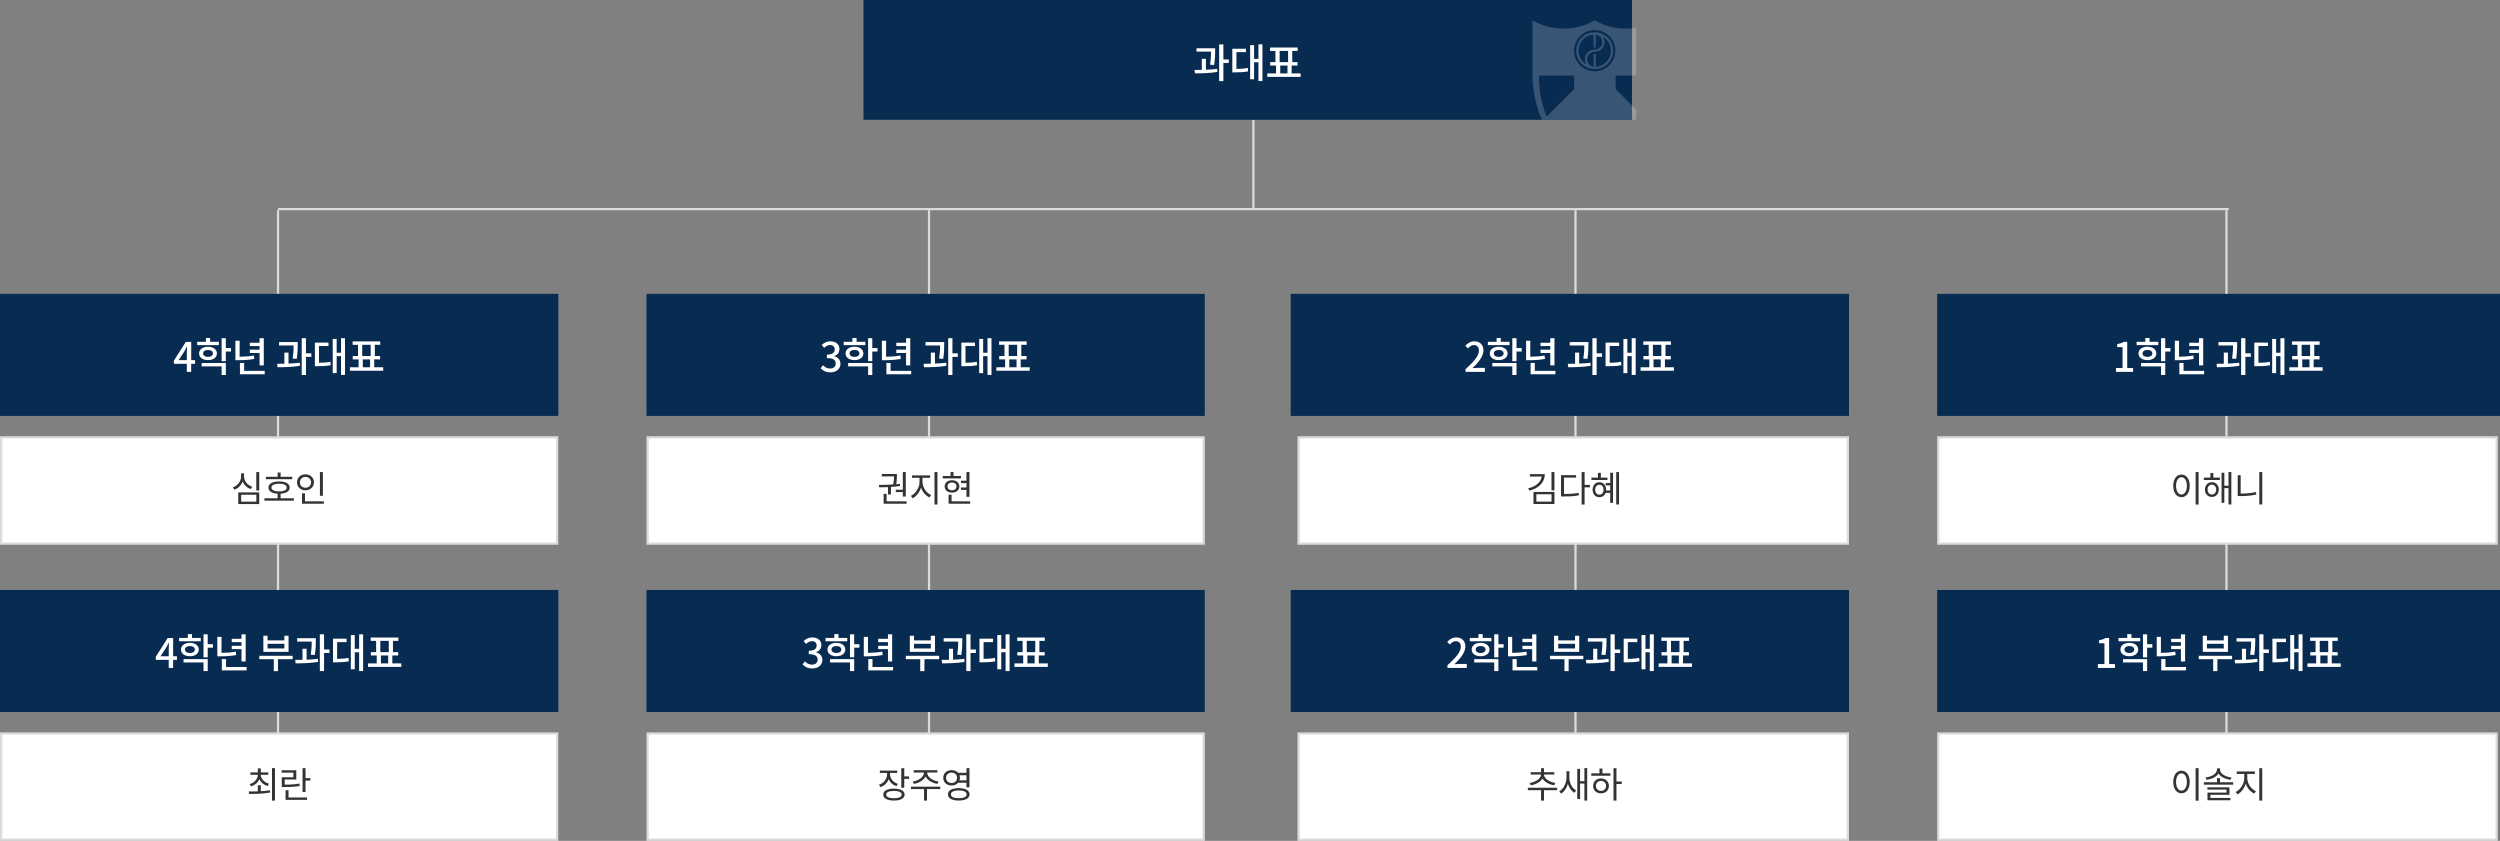 <svg width="1106" height="372" viewBox="0 0 1106 372" fill="none" xmlns="http://www.w3.org/2000/svg">
<rect x="0" y="0" width="1106" height="372" fill="#808080" stroke="none"/>
<path d="M123 93L123 339" stroke="#DBDBDB"/>
<path d="M411 93L411 339" stroke="#DBDBDB"/>
<path d="M697 93L697 339" stroke="#DBDBDB"/>
<path d="M985 93L985 339" stroke="#DBDBDB"/>
<rect x="0.5" y="324.5" width="246" height="47" fill="white" stroke="#DBDBDB"/>
<rect x="286.5" y="324.5" width="246" height="47" fill="white" stroke="#DBDBDB"/>
<rect x="574.5" y="324.5" width="243" height="47" fill="white" stroke="#DBDBDB"/>
<rect x="857.5" y="324.5" width="247" height="47" fill="white" stroke="#DBDBDB"/>
<rect width="247" height="54" transform="translate(0 261)" fill="#082B52"/>
<path d="M71.008 290.334L73.618 286.338C73.996 285.654 74.356 284.97 74.68 284.304H74.752C74.716 285.024 74.644 286.14 74.644 286.86V290.334H71.008ZM78.28 290.334H76.588V282.252H74.194L68.92 290.55V291.936H74.644V295.5H76.588V291.936H78.28V290.334ZM88.816 282.216H84.945V280.542H83.091V282.216H79.222V283.692H88.816V282.216ZM81.85 287.364C81.85 286.392 82.713 285.816 84.01 285.816C85.305 285.816 86.188 286.392 86.188 287.364C86.188 288.318 85.305 288.894 84.01 288.894C82.713 288.894 81.85 288.318 81.85 287.364ZM87.951 287.364C87.951 285.582 86.35 284.394 84.01 284.394C81.669 284.394 80.067 285.582 80.067 287.364C80.067 289.128 81.669 290.316 84.01 290.316C86.35 290.316 87.951 289.128 87.951 287.364ZM81.201 293.088H90.04V296.886H91.894V291.594H81.201V293.088ZM94.198 284.988H91.894V280.632H90.04V290.802H91.894V286.518H94.198V284.988ZM106.832 292.638H108.686V280.632H106.832V282.612H102.512V284.088H106.832V285.69H102.512V287.166H106.832V292.638ZM104.312 288.282C102.062 288.678 100.1 288.804 97.994 288.822V281.748H96.14V290.352H97.4C99.812 290.352 101.972 290.244 104.492 289.794L104.312 288.282ZM99.992 295.068V291.576H98.138V296.58H109.1V295.068H99.992ZM125.796 286.878H118.362V284.808H125.796V286.878ZM127.65 281.262H125.796V283.314H118.362V281.262H116.508V288.372H127.65V281.262ZM129.468 290.136H114.726V291.63H121.116V296.904H122.97V291.63H129.468V290.136ZM139.276 289.776C139.726 286.896 139.726 284.844 139.726 283.422V282.342H131.464V283.836H137.908C137.908 285.204 137.872 287.094 137.458 289.614L139.276 289.776ZM135.64 287.004H133.822V291.9C132.688 291.918 131.59 291.936 130.6 291.936L130.798 293.466C133.642 293.466 137.368 293.394 140.716 292.836L140.626 291.468C139.042 291.684 137.332 291.774 135.64 291.846V287.004ZM145.756 287.31H143.362V280.632H141.49V296.886H143.362V288.876H145.756V287.31ZM149.139 284.07H153.333V282.558H147.321V293.016H148.401C150.687 293.016 152.361 292.944 154.323 292.566L154.161 291.036C152.487 291.378 151.011 291.468 149.139 291.486V284.07ZM158.877 280.614V287.04H156.951V280.956H155.205V296.076H156.951V288.552H158.877V296.868H160.641V280.614H158.877ZM168.523 289.992H171.727V293.484H168.523V289.992ZM168.253 283.53H171.997V288.498H168.253V283.53ZM173.563 293.484V289.992H176.173V288.498H173.833V283.53H176.227V282.036H164.005V283.53H166.399V288.498H164.059V289.992H166.669V293.484H162.799V295.014H177.541V293.484H173.563Z" fill="white"/>
<rect width="247" height="54" transform="translate(286 261)" fill="#082B52"/>
<path d="M359.384 295.734C361.814 295.734 363.812 294.33 363.812 291.936C363.812 290.154 362.606 289.002 361.076 288.624V288.534C362.48 288.012 363.362 286.95 363.362 285.42C363.362 283.224 361.688 282 359.312 282C357.782 282 356.558 282.666 355.514 283.602L356.594 284.898C357.35 284.16 358.214 283.656 359.24 283.638C360.5 283.656 361.274 284.394 361.274 285.564C361.274 286.896 360.41 287.886 357.8 287.886V289.416C360.788 289.416 361.724 290.37 361.724 291.846C361.724 293.214 360.698 294.042 359.204 294.042C357.836 294.042 356.846 293.376 356.072 292.584L355.064 293.916C355.946 294.906 357.296 295.734 359.384 295.734ZM374.816 282.216H370.946V280.542H369.092V282.216H365.222V283.692H374.816V282.216ZM367.85 287.364C367.85 286.392 368.714 285.816 370.01 285.816C371.306 285.816 372.188 286.392 372.188 287.364C372.188 288.318 371.306 288.894 370.01 288.894C368.714 288.894 367.85 288.318 367.85 287.364ZM373.952 287.364C373.952 285.582 372.35 284.394 370.01 284.394C367.67 284.394 366.068 285.582 366.068 287.364C366.068 289.128 367.67 290.316 370.01 290.316C372.35 290.316 373.952 289.128 373.952 287.364ZM367.202 293.088H376.04V296.886H377.894V291.594H367.202V293.088ZM380.198 284.988H377.894V280.632H376.04V290.802H377.894V286.518H380.198V284.988ZM392.832 292.638H394.686V280.632H392.832V282.612H388.512V284.088H392.832V285.69H388.512V287.166H392.832V292.638ZM390.312 288.282C388.062 288.678 386.1 288.804 383.994 288.822V281.748H382.14V290.352H383.4C385.812 290.352 387.972 290.244 390.492 289.794L390.312 288.282ZM385.992 295.068V291.576H384.138V296.58H395.1V295.068H385.992ZM411.796 286.878H404.362V284.808H411.796V286.878ZM413.65 281.262H411.796V283.314H404.362V281.262H402.508V288.372H413.65V281.262ZM415.468 290.136H400.726V291.63H407.116V296.904H408.97V291.63H415.468V290.136ZM425.276 289.776C425.726 286.896 425.726 284.844 425.726 283.422V282.342H417.464V283.836H423.908C423.908 285.204 423.872 287.094 423.458 289.614L425.276 289.776ZM421.64 287.004H419.822V291.9C418.688 291.918 417.59 291.936 416.6 291.936L416.798 293.466C419.642 293.466 423.368 293.394 426.716 292.836L426.626 291.468C425.042 291.684 423.332 291.774 421.64 291.846V287.004ZM431.756 287.31H429.362V280.632H427.49V296.886H429.362V288.876H431.756V287.31ZM435.139 284.07H439.333V282.558H433.321V293.016H434.401C436.687 293.016 438.361 292.944 440.323 292.566L440.161 291.036C438.487 291.378 437.011 291.468 435.139 291.486V284.07ZM444.877 280.614V287.04H442.951V280.956H441.205V296.076H442.951V288.552H444.877V296.868H446.641V280.614H444.877ZM454.523 289.992H457.727V293.484H454.523V289.992ZM454.253 283.53H457.997V288.498H454.253V283.53ZM459.563 293.484V289.992H462.173V288.498H459.833V283.53H462.227V282.036H450.005V283.53H452.399V288.498H450.059V289.992H452.669V293.484H448.799V295.014H463.541V293.484H459.563Z" fill="white"/>
<rect width="247" height="54" transform="translate(571 261)" fill="#082B52"/>
<path d="M640.352 295.5H648.902V293.736H645.59C644.942 293.736 644.114 293.79 643.43 293.862C646.238 291.18 648.272 288.534 648.272 285.978C648.272 283.584 646.706 282 644.276 282C642.548 282 641.378 282.756 640.244 283.98L641.414 285.132C642.116 284.322 642.98 283.656 644.024 283.656C645.5 283.656 646.274 284.646 646.274 286.086C646.274 288.264 644.258 290.838 640.352 294.294V295.5ZM659.816 282.216H655.946V280.542H654.092V282.216H650.222V283.692H659.816V282.216ZM652.85 287.364C652.85 286.392 653.714 285.816 655.01 285.816C656.306 285.816 657.188 286.392 657.188 287.364C657.188 288.318 656.306 288.894 655.01 288.894C653.714 288.894 652.85 288.318 652.85 287.364ZM658.952 287.364C658.952 285.582 657.35 284.394 655.01 284.394C652.67 284.394 651.068 285.582 651.068 287.364C651.068 289.128 652.67 290.316 655.01 290.316C657.35 290.316 658.952 289.128 658.952 287.364ZM652.202 293.088H661.04V296.886H662.894V291.594H652.202V293.088ZM665.198 284.988H662.894V280.632H661.04V290.802H662.894V286.518H665.198V284.988ZM677.832 292.638H679.686V280.632H677.832V282.612H673.512V284.088H677.832V285.69H673.512V287.166H677.832V292.638ZM675.312 288.282C673.062 288.678 671.1 288.804 668.994 288.822V281.748H667.14V290.352H668.4C670.812 290.352 672.972 290.244 675.492 289.794L675.312 288.282ZM670.992 295.068V291.576H669.138V296.58H680.1V295.068H670.992ZM696.796 286.878H689.362V284.808H696.796V286.878ZM698.65 281.262H696.796V283.314H689.362V281.262H687.508V288.372H698.65V281.262ZM700.468 290.136H685.726V291.63H692.116V296.904H693.97V291.63H700.468V290.136ZM710.276 289.776C710.726 286.896 710.726 284.844 710.726 283.422V282.342H702.464V283.836H708.908C708.908 285.204 708.872 287.094 708.458 289.614L710.276 289.776ZM706.64 287.004H704.822V291.9C703.688 291.918 702.59 291.936 701.6 291.936L701.798 293.466C704.642 293.466 708.368 293.394 711.716 292.836L711.626 291.468C710.042 291.684 708.332 291.774 706.64 291.846V287.004ZM716.756 287.31H714.362V280.632H712.49V296.886H714.362V288.876H716.756V287.31ZM720.139 284.07H724.333V282.558H718.321V293.016H719.401C721.687 293.016 723.361 292.944 725.323 292.566L725.161 291.036C723.487 291.378 722.011 291.468 720.139 291.486V284.07ZM729.877 280.614V287.04H727.951V280.956H726.205V296.076H727.951V288.552H729.877V296.868H731.641V280.614H729.877ZM739.523 289.992H742.727V293.484H739.523V289.992ZM739.253 283.53H742.997V288.498H739.253V283.53ZM744.563 293.484V289.992H747.173V288.498H744.833V283.53H747.227V282.036H735.005V283.53H737.399V288.498H735.059V289.992H737.669V293.484H733.799V295.014H748.541V293.484H744.563Z" fill="white"/>
<path d="M121.645 339.832V354.2H120.333V339.832H121.645ZM110.461 346.872C110.995 346.712 111.48 346.499 111.917 346.232C112.355 345.955 112.728 345.64 113.037 345.288C113.357 344.925 113.603 344.531 113.773 344.104C113.955 343.677 114.051 343.229 114.061 342.76H110.797V341.704H114.061V339.944H115.373V341.704H118.685V342.76H115.373C115.384 343.219 115.48 343.656 115.661 344.072C115.843 344.477 116.093 344.851 116.413 345.192C116.733 345.533 117.112 345.837 117.549 346.104C117.997 346.36 118.483 346.568 119.005 346.728L118.397 347.736C117.533 347.48 116.787 347.091 116.157 346.568C115.539 346.045 115.064 345.427 114.733 344.712C114.424 345.48 113.949 346.136 113.309 346.68C112.68 347.213 111.933 347.619 111.069 347.896L110.461 346.872ZM115.373 350.024C116.045 349.981 116.723 349.933 117.405 349.88C118.088 349.827 118.749 349.747 119.389 349.64L119.501 350.616C118.701 350.765 117.885 350.883 117.053 350.968C116.221 351.053 115.405 351.117 114.605 351.16C113.805 351.192 113.032 351.213 112.285 351.224C111.539 351.235 110.845 351.24 110.205 351.24L110.029 350.136C110.637 350.136 111.277 350.136 111.949 350.136C112.621 350.125 113.325 350.109 114.061 350.088V347.416H115.373V350.024ZM137.292 344.248V345.336H135.164V350.408H133.852V339.832H135.164V344.248H137.292ZM132.604 347.72C132.039 347.816 131.489 347.896 130.956 347.96C130.423 348.013 129.884 348.061 129.34 348.104C128.796 348.136 128.231 348.157 127.644 348.168C127.068 348.179 126.449 348.184 125.788 348.184H124.652V343.864H129.788V341.832H124.62V340.776H131.084V344.872H125.948V347.112C126.577 347.112 127.169 347.107 127.724 347.096C128.279 347.075 128.817 347.048 129.34 347.016C129.863 346.984 130.38 346.936 130.892 346.872C131.404 346.808 131.932 346.728 132.476 346.632L132.604 347.72ZM127.644 352.792H135.82V353.864H126.332V349.592H127.644V352.792Z" fill="#333333"/>
<path d="M402.174 343.464V344.568H400.046V348.504H398.734V339.848H400.046V343.464H402.174ZM396.606 347.8C395.774 347.533 395.065 347.133 394.478 346.6C393.891 346.056 393.443 345.427 393.134 344.712C392.825 345.544 392.361 346.264 391.742 346.872C391.123 347.469 390.382 347.923 389.518 348.232L388.846 347.192C389.39 347 389.881 346.749 390.318 346.44C390.766 346.12 391.145 345.757 391.454 345.352C391.774 344.947 392.019 344.504 392.19 344.024C392.361 343.544 392.446 343.043 392.446 342.52V341.96H389.23V340.904H396.926V341.96H393.758V342.52C393.758 342.989 393.838 343.443 393.998 343.88C394.158 344.317 394.387 344.723 394.686 345.096C394.995 345.469 395.363 345.8 395.79 346.088C396.217 346.376 396.697 346.605 397.23 346.776L396.606 347.8ZM395.486 348.872C396.211 348.872 396.862 348.931 397.438 349.048C398.025 349.165 398.521 349.341 398.926 349.576C399.342 349.8 399.657 350.077 399.87 350.408C400.094 350.728 400.206 351.096 400.206 351.512C400.206 351.928 400.094 352.301 399.87 352.632C399.657 352.963 399.342 353.24 398.926 353.464C398.521 353.699 398.025 353.875 397.438 353.992C396.862 354.109 396.211 354.168 395.486 354.168C394.014 354.168 392.857 353.933 392.014 353.464C391.171 353.005 390.75 352.355 390.75 351.512C390.75 350.68 391.171 350.035 392.014 349.576C392.857 349.107 394.014 348.872 395.486 348.872ZM395.486 353.128C396.553 353.128 397.385 352.989 397.982 352.712C398.59 352.424 398.894 352.024 398.894 351.512C398.894 351 398.59 350.605 397.982 350.328C397.385 350.051 396.553 349.912 395.486 349.912C394.387 349.912 393.539 350.051 392.942 350.328C392.355 350.605 392.062 351 392.062 351.512C392.062 352.024 392.355 352.424 392.942 352.712C393.539 352.989 394.387 353.128 395.486 353.128ZM403.773 345.768C404.402 345.672 405.01 345.507 405.597 345.272C406.194 345.027 406.727 344.733 407.197 344.392C407.666 344.04 408.039 343.651 408.317 343.224C408.605 342.787 408.749 342.333 408.749 341.864V341.784H404.221V340.728H414.701V341.784H410.205V341.864C410.205 342.333 410.343 342.787 410.621 343.224C410.909 343.651 411.287 344.04 411.757 344.392C412.226 344.733 412.759 345.027 413.357 345.272C413.965 345.507 414.583 345.672 415.213 345.768L414.701 346.808C414.146 346.712 413.602 346.568 413.069 346.376C412.535 346.184 412.039 345.949 411.581 345.672C411.122 345.384 410.711 345.064 410.349 344.712C409.986 344.349 409.698 343.955 409.485 343.528C409.261 343.955 408.967 344.349 408.605 344.712C408.242 345.064 407.831 345.384 407.373 345.672C406.925 345.949 406.434 346.184 405.901 346.376C405.378 346.568 404.834 346.712 404.269 346.808L403.773 345.768ZM415.981 349.08H410.109V354.184H408.797V349.08H403.005V348.008H415.965L415.981 349.08ZM423.883 346.28C423.553 346.664 423.137 346.968 422.635 347.192C422.145 347.405 421.595 347.512 420.987 347.512C420.454 347.512 419.958 347.432 419.499 347.272C419.051 347.101 418.662 346.867 418.331 346.568C418.011 346.259 417.755 345.896 417.563 345.48C417.382 345.053 417.291 344.589 417.291 344.088C417.291 343.587 417.382 343.128 417.563 342.712C417.755 342.296 418.011 341.939 418.331 341.64C418.662 341.341 419.051 341.112 419.499 340.952C419.958 340.781 420.454 340.696 420.987 340.696C421.595 340.696 422.145 340.803 422.635 341.016C423.137 341.229 423.553 341.523 423.883 341.896H427.563V339.832H428.891V348.328H427.563V346.28H423.883ZM418.539 344.088C418.539 344.419 418.598 344.728 418.715 345.016C418.843 345.293 419.014 345.539 419.227 345.752C419.451 345.955 419.713 346.115 420.011 346.232C420.31 346.339 420.635 346.392 420.987 346.392C421.339 346.392 421.665 346.339 421.963 346.232C422.262 346.115 422.518 345.955 422.731 345.752C422.945 345.539 423.11 345.293 423.227 345.016C423.355 344.728 423.419 344.419 423.419 344.088C423.419 343.747 423.355 343.437 423.227 343.16C423.11 342.883 422.945 342.643 422.731 342.44C422.518 342.237 422.262 342.083 421.963 341.976C421.665 341.859 421.339 341.8 420.987 341.8C420.635 341.8 420.31 341.859 420.011 341.976C419.713 342.083 419.451 342.237 419.227 342.44C419.014 342.643 418.843 342.883 418.715 343.16C418.598 343.437 418.539 343.747 418.539 344.088ZM424.491 342.968C424.609 343.373 424.667 343.747 424.667 344.088C424.667 344.483 424.603 344.856 424.475 345.208H427.563V342.968H424.491ZM424.139 348.664C424.875 348.664 425.537 348.728 426.123 348.856C426.721 348.973 427.227 349.149 427.643 349.384C428.059 349.619 428.379 349.907 428.603 350.248C428.827 350.589 428.939 350.979 428.939 351.416C428.939 351.853 428.827 352.243 428.603 352.584C428.379 352.925 428.059 353.213 427.643 353.448C427.227 353.683 426.721 353.859 426.123 353.976C425.537 354.104 424.875 354.168 424.139 354.168C423.403 354.168 422.742 354.104 422.155 353.976C421.569 353.859 421.067 353.683 420.651 353.448C420.235 353.213 419.915 352.925 419.691 352.584C419.478 352.243 419.371 351.853 419.371 351.416C419.371 350.979 419.478 350.589 419.691 350.248C419.915 349.907 420.235 349.619 420.651 349.384C421.067 349.149 421.569 348.973 422.155 348.856C422.742 348.728 423.403 348.664 424.139 348.664ZM424.139 353.128C425.238 353.128 426.097 352.979 426.715 352.68C427.334 352.381 427.643 351.96 427.643 351.416C427.643 350.872 427.334 350.451 426.715 350.152C426.097 349.843 425.238 349.688 424.139 349.688C423.041 349.688 422.187 349.843 421.579 350.152C420.971 350.451 420.667 350.872 420.667 351.416C420.667 351.96 420.971 352.381 421.579 352.68C422.187 352.979 423.041 353.128 424.139 353.128Z" fill="#333333"/>
<path d="M676.726 346.36C677.377 346.275 678.001 346.12 678.598 345.896C679.206 345.661 679.739 345.379 680.198 345.048C680.667 344.717 681.041 344.349 681.318 343.944C681.595 343.539 681.734 343.112 681.734 342.664H677.174V341.608H681.75V339.848H683.062V341.608H687.638V342.664H683.062C683.062 343.101 683.201 343.528 683.478 343.944C683.755 344.349 684.123 344.717 684.582 345.048C685.051 345.379 685.585 345.661 686.182 345.896C686.79 346.12 687.414 346.275 688.054 346.36L687.59 347.416C687.035 347.331 686.497 347.203 685.974 347.032C685.451 346.851 684.961 346.632 684.502 346.376C684.054 346.12 683.649 345.827 683.286 345.496C682.923 345.165 682.63 344.808 682.406 344.424C682.182 344.808 681.889 345.165 681.526 345.496C681.163 345.827 680.753 346.12 680.294 346.376C679.846 346.632 679.355 346.851 678.822 347.032C678.299 347.203 677.761 347.331 677.206 347.416L676.726 346.36ZM688.902 349.576H683.062V354.2H681.75V349.576H675.926V348.504H688.902V349.576ZM702.181 339.832V354.184H700.933V346.68H699.029V353.464H697.781V340.152H699.029V345.608H700.933V339.832H702.181ZM694.277 343.864C694.277 344.451 694.341 345.037 694.469 345.624C694.607 346.2 694.805 346.744 695.061 347.256C695.317 347.768 695.631 348.237 696.005 348.664C696.378 349.08 696.805 349.421 697.285 349.688L696.501 350.728C695.818 350.323 695.231 349.773 694.741 349.08C694.261 348.387 693.893 347.608 693.637 346.744C693.381 347.683 692.997 348.531 692.485 349.288C691.973 350.045 691.365 350.648 690.661 351.096L689.829 350.104C690.319 349.816 690.762 349.448 691.157 349C691.551 348.552 691.882 348.056 692.149 347.512C692.426 346.957 692.639 346.376 692.789 345.768C692.938 345.149 693.013 344.531 693.013 343.912V341.176H694.277V343.864ZM717.475 346.84H715.123V354.184H713.811V339.848H715.123V345.736H717.475V346.84ZM708.915 342.136H712.451V343.192H703.987V342.136H707.603V340.008H708.915V342.136ZM708.275 344.376C708.787 344.376 709.257 344.461 709.683 344.632C710.11 344.792 710.478 345.021 710.787 345.32C711.107 345.608 711.353 345.955 711.523 346.36C711.694 346.765 711.779 347.208 711.779 347.688C711.779 348.179 711.694 348.627 711.523 349.032C711.353 349.437 711.107 349.784 710.787 350.072C710.478 350.36 710.11 350.584 709.683 350.744C709.257 350.904 708.787 350.984 708.275 350.984C707.774 350.984 707.31 350.904 706.883 350.744C706.457 350.584 706.089 350.36 705.779 350.072C705.47 349.784 705.23 349.437 705.059 349.032C704.889 348.627 704.803 348.179 704.803 347.688C704.803 347.208 704.889 346.765 705.059 346.36C705.23 345.955 705.47 345.608 705.779 345.32C706.089 345.021 706.457 344.792 706.883 344.632C707.31 344.461 707.774 344.376 708.275 344.376ZM708.275 349.896C708.606 349.896 708.91 349.843 709.187 349.736C709.465 349.619 709.699 349.464 709.891 349.272C710.094 349.08 710.249 348.851 710.355 348.584C710.473 348.307 710.531 348.008 710.531 347.688C710.531 347.368 710.473 347.075 710.355 346.808C710.249 346.531 710.094 346.296 709.891 346.104C709.699 345.901 709.465 345.747 709.187 345.64C708.91 345.523 708.606 345.464 708.275 345.464C707.955 345.464 707.657 345.523 707.379 345.64C707.102 345.747 706.862 345.901 706.659 346.104C706.467 346.296 706.313 346.531 706.195 346.808C706.089 347.075 706.035 347.368 706.035 347.688C706.035 348.008 706.089 348.307 706.195 348.584C706.313 348.851 706.467 349.08 706.659 349.272C706.862 349.464 707.102 349.619 707.379 349.736C707.657 349.843 707.955 349.896 708.275 349.896Z" fill="#333333"/>
<path d="M972.654 339.832V354.216H971.342V339.832H972.654ZM965.086 340.936C965.619 340.936 966.11 341.053 966.558 341.288C967.006 341.523 967.39 341.859 967.71 342.296C968.03 342.733 968.281 343.261 968.462 343.88C968.643 344.488 968.734 345.176 968.734 345.944C968.734 346.712 968.643 347.405 968.462 348.024C968.281 348.632 968.03 349.155 967.71 349.592C967.39 350.029 967.006 350.365 966.558 350.6C966.11 350.835 965.619 350.952 965.086 350.952C964.553 350.952 964.062 350.835 963.614 350.6C963.166 350.365 962.782 350.029 962.462 349.592C962.142 349.155 961.891 348.632 961.71 348.024C961.529 347.405 961.438 346.712 961.438 345.944C961.438 345.176 961.529 344.488 961.71 343.88C961.891 343.261 962.142 342.733 962.462 342.296C962.782 341.859 963.166 341.523 963.614 341.288C964.062 341.053 964.553 340.936 965.086 340.936ZM965.086 342.12C964.734 342.12 964.409 342.211 964.11 342.392C963.822 342.573 963.571 342.829 963.358 343.16C963.145 343.491 962.979 343.896 962.862 344.376C962.745 344.845 962.686 345.368 962.686 345.944C962.686 346.531 962.745 347.059 962.862 347.528C962.979 347.997 963.145 348.403 963.358 348.744C963.571 349.075 963.822 349.331 964.11 349.512C964.409 349.693 964.734 349.784 965.086 349.784C965.438 349.784 965.758 349.693 966.046 349.512C966.334 349.331 966.585 349.075 966.798 348.744C967.011 348.403 967.177 347.997 967.294 347.528C967.411 347.059 967.47 346.531 967.47 345.944C967.47 345.368 967.411 344.845 967.294 344.376C967.177 343.896 967.011 343.491 966.798 343.16C966.585 342.829 966.334 342.573 966.046 342.392C965.758 342.211 965.438 342.12 965.086 342.12ZM986.781 344.984C986.215 344.909 985.661 344.792 985.117 344.632C984.583 344.472 984.082 344.275 983.613 344.04C983.143 343.795 982.722 343.517 982.349 343.208C981.986 342.888 981.693 342.536 981.469 342.152C981.245 342.536 980.946 342.888 980.573 343.208C980.21 343.517 979.794 343.795 979.325 344.04C978.866 344.275 978.365 344.472 977.821 344.632C977.277 344.792 976.722 344.909 976.157 344.984L975.709 343.96C976.37 343.885 977.005 343.752 977.613 343.56C978.231 343.357 978.775 343.107 979.245 342.808C979.714 342.499 980.087 342.147 980.365 341.752C980.653 341.357 980.797 340.931 980.797 340.472V339.944H982.141V340.472C982.141 340.931 982.279 341.357 982.557 341.752C982.845 342.147 983.223 342.499 983.693 342.808C984.162 343.107 984.701 343.357 985.309 343.56C985.927 343.752 986.567 343.885 987.229 343.96L986.781 344.984ZM987.965 346.088V347.144H974.973V346.088H980.813V344.248H982.125V346.088H987.965ZM977.869 353H986.733V354.024H976.589V350.648H985.005V349.32H976.541V348.328H986.301V351.608H977.869V353ZM1000.81 339.848V354.184H999.499V339.848H1000.81ZM994.187 344.216C994.187 344.824 994.289 345.427 994.491 346.024C994.694 346.621 994.966 347.181 995.307 347.704C995.659 348.216 996.07 348.675 996.539 349.08C997.009 349.485 997.505 349.8 998.027 350.024L997.291 351.08C996.459 350.696 995.707 350.12 995.035 349.352C994.374 348.573 993.873 347.688 993.531 346.696C993.371 347.219 993.163 347.72 992.907 348.2C992.651 348.68 992.363 349.128 992.043 349.544C991.723 349.96 991.377 350.328 991.003 350.648C990.63 350.968 990.241 351.229 989.835 351.432L989.067 350.376C989.579 350.131 990.065 349.789 990.523 349.352C990.993 348.904 991.398 348.408 991.739 347.864C992.091 347.309 992.369 346.717 992.571 346.088C992.774 345.459 992.875 344.835 992.875 344.216V342.392H989.547V341.304H997.563V342.392H994.187V344.216Z" fill="#333333"/>
<rect width="249" height="54" transform="translate(857 261)" fill="#082B52"/>
<path d="M928.108 295.5H935.668V293.79H933.076V282.252H931.51C930.754 282.72 929.872 283.026 928.63 283.26V284.574H931.006V293.79H928.108V295.5ZM946.816 282.216H942.946V280.542H941.092V282.216H937.222V283.692H946.816V282.216ZM939.85 287.364C939.85 286.392 940.714 285.816 942.01 285.816C943.306 285.816 944.188 286.392 944.188 287.364C944.188 288.318 943.306 288.894 942.01 288.894C940.714 288.894 939.85 288.318 939.85 287.364ZM945.952 287.364C945.952 285.582 944.35 284.394 942.01 284.394C939.67 284.394 938.068 285.582 938.068 287.364C938.068 289.128 939.67 290.316 942.01 290.316C944.35 290.316 945.952 289.128 945.952 287.364ZM939.202 293.088H948.04V296.886H949.894V291.594H939.202V293.088ZM952.198 284.988H949.894V280.632H948.04V290.802H949.894V286.518H952.198V284.988ZM964.832 292.638H966.686V280.632H964.832V282.612H960.512V284.088H964.832V285.69H960.512V287.166H964.832V292.638ZM962.312 288.282C960.062 288.678 958.1 288.804 955.994 288.822V281.748H954.14V290.352H955.4C957.812 290.352 959.972 290.244 962.492 289.794L962.312 288.282ZM957.992 295.068V291.576H956.138V296.58H967.1V295.068H957.992ZM983.796 286.878H976.362V284.808H983.796V286.878ZM985.65 281.262H983.796V283.314H976.362V281.262H974.508V288.372H985.65V281.262ZM987.468 290.136H972.726V291.63H979.116V296.904H980.97V291.63H987.468V290.136ZM997.276 289.776C997.726 286.896 997.726 284.844 997.726 283.422V282.342H989.464V283.836H995.908C995.908 285.204 995.872 287.094 995.458 289.614L997.276 289.776ZM993.64 287.004H991.822V291.9C990.688 291.918 989.59 291.936 988.6 291.936L988.798 293.466C991.642 293.466 995.368 293.394 998.716 292.836L998.626 291.468C997.042 291.684 995.332 291.774 993.64 291.846V287.004ZM1003.76 287.31H1001.36V280.632H999.49V296.886H1001.36V288.876H1003.76V287.31ZM1007.14 284.07H1011.33V282.558H1005.32V293.016H1006.4C1008.69 293.016 1010.36 292.944 1012.32 292.566L1012.16 291.036C1010.49 291.378 1009.01 291.468 1007.14 291.486V284.07ZM1016.88 280.614V287.04H1014.95V280.956H1013.2V296.076H1014.95V288.552H1016.88V296.868H1018.64V280.614H1016.88ZM1026.52 289.992H1029.73V293.484H1026.52V289.992ZM1026.25 283.53H1030V288.498H1026.25V283.53ZM1031.56 293.484V289.992H1034.17V288.498H1031.83V283.53H1034.23V282.036H1022.01V283.53H1024.4V288.498H1022.06V289.992H1024.67V293.484H1020.8V295.014H1035.54V293.484H1031.56Z" fill="white"/>
<line x1="554.5" y1="53" x2="554.5" y2="93" stroke="#DBDBDB"/>
<rect x="0.5" y="193.5" width="246" height="47" fill="white" stroke="#DBDBDB"/>
<rect x="286.5" y="193.5" width="246" height="47" fill="white" stroke="#DBDBDB"/>
<rect x="574.5" y="193.5" width="243" height="47" fill="white" stroke="#DBDBDB"/>
<rect x="857.5" y="193.5" width="247" height="47" fill="white" stroke="#DBDBDB"/>
<line x1="123" y1="92.5" x2="986" y2="92.5" stroke="#DBDBDB"/>
<rect width="340" height="53" transform="translate(382)" fill="#082B52"/>
<path d="M537.134 28.776C537.584 25.896 537.584 23.844 537.584 22.422V21.342H529.322V22.836H535.766C535.766 24.204 535.73 26.094 535.316 28.614L537.134 28.776ZM533.498 26.004H531.68V30.9C530.546 30.918 529.448 30.936 528.458 30.936L528.656 32.466C531.5 32.466 535.226 32.394 538.574 31.836L538.484 30.468C536.9 30.684 535.19 30.774 533.498 30.846V26.004ZM543.614 26.31H541.22V19.632H539.348V35.886H541.22V27.876H543.614V26.31ZM546.997 23.07H551.191V21.558H545.179V32.016H546.259C548.545 32.016 550.219 31.944 552.181 31.566L552.019 30.036C550.345 30.378 548.869 30.468 546.997 30.486V23.07ZM556.735 19.614V26.04H554.809V19.956H553.063V35.076H554.809V27.552H556.735V35.868H558.499V19.614H556.735ZM566.381 28.992H569.585V32.484H566.381V28.992ZM566.111 22.53H569.855V27.498H566.111V22.53ZM571.421 32.484V28.992H574.031V27.498H571.691V22.53H574.085V21.036H561.863V22.53H564.257V27.498H561.917V28.992H564.527V32.484H560.657V34.014H575.399V32.484H571.421Z" fill="white"/>
<g clip-path="url(#clip0)">
<g opacity="0.2">
<path fill-rule="evenodd" clip-rule="evenodd" d="M705.493 9C709.538 11.324 714.241 12.663 719.247 12.663C724.253 12.663 728.956 11.337 733 9V33.351C733 51.927 722.566 68.074 707.206 76.291C706.64 76.593 706.073 76.895 705.493 77.171C704.914 76.882 704.347 76.593 703.781 76.291C688.434 68.074 678 51.927 678 33.351V9C682.044 11.337 686.734 12.663 691.74 12.663C696.759 12.663 701.449 11.337 705.493 9ZM696.39 33.404H680.872V34.441C680.872 40.493 682.071 46.269 684.257 51.533L696.39 39.443V33.404ZM694.046 66.118C697.392 69.439 701.251 72.235 705.493 74.388C709.775 72.222 713.648 69.399 716.981 66.065L705.559 54.644L694.046 66.118ZM714.728 39.403L726.782 51.441C728.943 46.19 730.128 40.453 730.141 34.441V33.404H714.728V39.403ZM714.636 22.416C714.636 27.444 710.539 31.527 705.494 31.527C700.448 31.527 696.351 27.444 696.351 22.416C696.351 17.388 700.448 13.306 705.494 13.306C710.552 13.306 714.636 17.388 714.636 22.416ZM713.688 22.416C713.688 17.939 710.065 14.303 705.586 14.264H705.507C700.989 14.264 697.326 17.913 697.326 22.416C697.326 26.853 700.87 30.45 705.296 30.568H705.534C710.026 30.568 713.688 26.918 713.688 22.416ZM698.314 22.416C698.314 18.622 701.265 15.524 705.007 15.274V20.998H705.981V15.301C707.576 15.55 708.867 16.955 708.867 18.609C708.867 20.42 707.299 21.917 705.494 21.917C703.083 21.917 701.147 23.834 701.147 26.236C701.147 27.102 701.397 27.903 701.832 28.573C699.724 27.312 698.314 25.028 698.314 22.416ZM705.981 29.557V23.82H705.007V29.531C703.413 29.281 702.108 27.877 702.108 26.236C702.108 24.424 703.689 22.915 705.507 22.915C707.905 22.915 709.855 21.011 709.855 18.609C709.855 17.756 709.604 16.955 709.17 16.272C711.264 17.519 712.674 19.803 712.674 22.416C712.674 26.209 709.723 29.308 705.981 29.557Z" fill="white"/>
</g>
</g>
<rect width="247" height="54" transform="translate(0 130)" fill="#082B52"/>
<path d="M79.017 159.334L81.627 155.338C82.005 154.654 82.365 153.97 82.689 153.304H82.761C82.725 154.024 82.653 155.14 82.653 155.86V159.334H79.017ZM86.289 159.334H84.597V151.252H82.203L76.929 159.55V160.936H82.653V164.5H84.597V160.936H86.289V159.334ZM96.825 151.216H92.955V149.542H91.101V151.216H87.231V152.692H96.825V151.216ZM89.859 156.364C89.859 155.392 90.723 154.816 92.019 154.816C93.315 154.816 94.197 155.392 94.197 156.364C94.197 157.318 93.315 157.894 92.019 157.894C90.723 157.894 89.859 157.318 89.859 156.364ZM95.961 156.364C95.961 154.582 94.359 153.394 92.019 153.394C89.679 153.394 88.077 154.582 88.077 156.364C88.077 158.128 89.679 159.316 92.019 159.316C94.359 159.316 95.961 158.128 95.961 156.364ZM89.211 162.088H98.049V165.886H99.903V160.594H89.211V162.088ZM102.207 153.988H99.903V149.632H98.049V159.802H99.903V155.518H102.207V153.988ZM114.841 161.638H116.695V149.632H114.841V151.612H110.521V153.088H114.841V154.69H110.521V156.166H114.841V161.638ZM112.321 157.282C110.071 157.678 108.109 157.804 106.003 157.822V150.748H104.149V159.352H105.409C107.821 159.352 109.981 159.244 112.501 158.794L112.321 157.282ZM108.001 164.068V160.576H106.147V165.58H117.109V164.068H108.001ZM131.267 158.776C131.717 155.896 131.717 153.844 131.717 152.422V151.342H123.455V152.836H129.899C129.899 154.204 129.863 156.094 129.449 158.614L131.267 158.776ZM127.631 156.004H125.813V160.9C124.679 160.918 123.581 160.936 122.591 160.936L122.789 162.466C125.633 162.466 129.359 162.394 132.707 161.836L132.617 160.468C131.033 160.684 129.323 160.774 127.631 160.846V156.004ZM137.747 156.31H135.353V149.632H133.481V165.886H135.353V157.876H137.747V156.31ZM141.13 153.07H145.324V151.558H139.312V162.016H140.392C142.678 162.016 144.352 161.944 146.314 161.566L146.152 160.036C144.478 160.378 143.002 160.468 141.13 160.486V153.07ZM150.868 149.614V156.04H148.942V149.956H147.196V165.076H148.942V157.552H150.868V165.868H152.632V149.614H150.868ZM160.514 158.992H163.718V162.484H160.514V158.992ZM160.244 152.53H163.988V157.498H160.244V152.53ZM165.554 162.484V158.992H168.164V157.498H165.824V152.53H168.218V151.036H155.996V152.53H158.39V157.498H156.05V158.992H158.66V162.484H154.79V164.014H169.532V162.484H165.554Z" fill="white"/>
<rect width="247" height="54" transform="translate(286 130)" fill="#082B52"/>
<path d="M367.393 164.734C369.823 164.734 371.821 163.33 371.821 160.936C371.821 159.154 370.615 158.002 369.085 157.624V157.534C370.489 157.012 371.371 155.95 371.371 154.42C371.371 152.224 369.697 151 367.321 151C365.791 151 364.567 151.666 363.523 152.602L364.603 153.898C365.359 153.16 366.223 152.656 367.249 152.638C368.509 152.656 369.283 153.394 369.283 154.564C369.283 155.896 368.419 156.886 365.809 156.886V158.416C368.797 158.416 369.733 159.37 369.733 160.846C369.733 162.214 368.707 163.042 367.213 163.042C365.845 163.042 364.855 162.376 364.081 161.584L363.073 162.916C363.955 163.906 365.305 164.734 367.393 164.734ZM382.825 151.216H378.955V149.542H377.101V151.216H373.231V152.692H382.825V151.216ZM375.859 156.364C375.859 155.392 376.723 154.816 378.019 154.816C379.315 154.816 380.197 155.392 380.197 156.364C380.197 157.318 379.315 157.894 378.019 157.894C376.723 157.894 375.859 157.318 375.859 156.364ZM381.961 156.364C381.961 154.582 380.359 153.394 378.019 153.394C375.679 153.394 374.077 154.582 374.077 156.364C374.077 158.128 375.679 159.316 378.019 159.316C380.359 159.316 381.961 158.128 381.961 156.364ZM375.211 162.088H384.049V165.886H385.903V160.594H375.211V162.088ZM388.207 153.988H385.903V149.632H384.049V159.802H385.903V155.518H388.207V153.988ZM400.841 161.638H402.695V149.632H400.841V151.612H396.521V153.088H400.841V154.69H396.521V156.166H400.841V161.638ZM398.321 157.282C396.071 157.678 394.109 157.804 392.003 157.822V150.748H390.149V159.352H391.409C393.821 159.352 395.981 159.244 398.501 158.794L398.321 157.282ZM394.001 164.068V160.576H392.147V165.58H403.109V164.068H394.001ZM417.267 158.776C417.717 155.896 417.717 153.844 417.717 152.422V151.342H409.455V152.836H415.899C415.899 154.204 415.863 156.094 415.449 158.614L417.267 158.776ZM413.631 156.004H411.813V160.9C410.679 160.918 409.581 160.936 408.591 160.936L408.789 162.466C411.633 162.466 415.359 162.394 418.707 161.836L418.617 160.468C417.033 160.684 415.323 160.774 413.631 160.846V156.004ZM423.747 156.31H421.353V149.632H419.481V165.886H421.353V157.876H423.747V156.31ZM427.13 153.07H431.324V151.558H425.312V162.016H426.392C428.678 162.016 430.352 161.944 432.314 161.566L432.152 160.036C430.478 160.378 429.002 160.468 427.13 160.486V153.07ZM436.868 149.614V156.04H434.942V149.956H433.196V165.076H434.942V157.552H436.868V165.868H438.632V149.614H436.868ZM446.514 158.992H449.718V162.484H446.514V158.992ZM446.244 152.53H449.988V157.498H446.244V152.53ZM451.554 162.484V158.992H454.164V157.498H451.824V152.53H454.218V151.036H441.996V152.53H444.39V157.498H442.05V158.992H444.66V162.484H440.79V164.014H455.532V162.484H451.554Z" fill="white"/>
<rect width="247" height="54" transform="translate(571 130)" fill="#082B52"/>
<path d="M648.361 164.5H656.911V162.736H653.599C652.951 162.736 652.123 162.79 651.439 162.862C654.247 160.18 656.281 157.534 656.281 154.978C656.281 152.584 654.715 151 652.285 151C650.557 151 649.387 151.756 648.253 152.98L649.423 154.132C650.125 153.322 650.989 152.656 652.033 152.656C653.509 152.656 654.283 153.646 654.283 155.086C654.283 157.264 652.267 159.838 648.361 163.294V164.5ZM667.825 151.216H663.955V149.542H662.101V151.216H658.231V152.692H667.825V151.216ZM660.859 156.364C660.859 155.392 661.723 154.816 663.019 154.816C664.315 154.816 665.197 155.392 665.197 156.364C665.197 157.318 664.315 157.894 663.019 157.894C661.723 157.894 660.859 157.318 660.859 156.364ZM666.961 156.364C666.961 154.582 665.359 153.394 663.019 153.394C660.679 153.394 659.077 154.582 659.077 156.364C659.077 158.128 660.679 159.316 663.019 159.316C665.359 159.316 666.961 158.128 666.961 156.364ZM660.211 162.088H669.049V165.886H670.903V160.594H660.211V162.088ZM673.207 153.988H670.903V149.632H669.049V159.802H670.903V155.518H673.207V153.988ZM685.841 161.638H687.695V149.632H685.841V151.612H681.521V153.088H685.841V154.69H681.521V156.166H685.841V161.638ZM683.321 157.282C681.071 157.678 679.109 157.804 677.003 157.822V150.748H675.149V159.352H676.409C678.821 159.352 680.981 159.244 683.501 158.794L683.321 157.282ZM679.001 164.068V160.576H677.147V165.58H688.109V164.068H679.001ZM702.267 158.776C702.717 155.896 702.717 153.844 702.717 152.422V151.342H694.455V152.836H700.899C700.899 154.204 700.863 156.094 700.449 158.614L702.267 158.776ZM698.631 156.004H696.813V160.9C695.679 160.918 694.581 160.936 693.591 160.936L693.789 162.466C696.633 162.466 700.359 162.394 703.707 161.836L703.617 160.468C702.033 160.684 700.323 160.774 698.631 160.846V156.004ZM708.747 156.31H706.353V149.632H704.481V165.886H706.353V157.876H708.747V156.31ZM712.13 153.07H716.324V151.558H710.312V162.016H711.392C713.678 162.016 715.352 161.944 717.314 161.566L717.152 160.036C715.478 160.378 714.002 160.468 712.13 160.486V153.07ZM721.868 149.614V156.04H719.942V149.956H718.196V165.076H719.942V157.552H721.868V165.868H723.632V149.614H721.868ZM731.514 158.992H734.718V162.484H731.514V158.992ZM731.244 152.53H734.988V157.498H731.244V152.53ZM736.554 162.484V158.992H739.164V157.498H736.824V152.53H739.218V151.036H726.996V152.53H729.39V157.498H727.05V158.992H729.66V162.484H725.79V164.014H740.532V162.484H736.554Z" fill="white"/>
<path d="M114.686 208.848V217.008H113.374V208.848H114.686ZM110.942 216.368C110.11 216.08 109.379 215.648 108.75 215.072C108.131 214.485 107.657 213.803 107.326 213.024C107.017 213.856 106.547 214.592 105.918 215.232C105.289 215.861 104.542 216.331 103.678 216.64L103.006 215.616C103.55 215.424 104.046 215.163 104.494 214.832C104.942 214.501 105.326 214.128 105.646 213.712C105.966 213.285 106.211 212.827 106.382 212.336C106.563 211.835 106.654 211.323 106.654 210.8V209.408H107.966V210.8C107.966 211.312 108.057 211.808 108.238 212.288C108.419 212.757 108.67 213.189 108.99 213.584C109.31 213.979 109.694 214.325 110.142 214.624C110.59 214.923 111.075 215.157 111.598 215.328L110.942 216.368ZM105.406 217.824H114.686V222.992H105.406V217.824ZM106.686 221.936H113.406V218.864H106.686V221.936ZM129.277 212H117.629V210.928H122.829V209.056H124.141V210.928H129.277V212ZM129.997 220.432V221.504H116.989V220.432H122.829V218.416C121.538 218.341 120.535 218.069 119.821 217.6C119.117 217.131 118.765 216.496 118.765 215.696C118.765 215.259 118.871 214.875 119.085 214.544C119.309 214.203 119.623 213.92 120.029 213.696C120.445 213.461 120.941 213.285 121.517 213.168C122.103 213.04 122.759 212.976 123.485 212.976C124.199 212.976 124.845 213.04 125.421 213.168C125.997 213.285 126.487 213.461 126.893 213.696C127.298 213.92 127.607 214.203 127.821 214.544C128.045 214.875 128.157 215.259 128.157 215.696C128.157 216.496 127.799 217.131 127.085 217.6C126.381 218.059 125.399 218.331 124.141 218.416V220.432H129.997ZM120.093 215.696C120.093 216.24 120.391 216.661 120.989 216.96C121.586 217.259 122.418 217.408 123.485 217.408C124.519 217.408 125.335 217.259 125.933 216.96C126.53 216.661 126.829 216.24 126.829 215.696C126.829 215.152 126.53 214.736 125.933 214.448C125.335 214.149 124.519 214 123.485 214C122.418 214 121.586 214.149 120.989 214.448C120.391 214.736 120.093 215.152 120.093 215.696ZM142.843 219.328H141.531V208.848H142.843V219.328ZM138.891 213.36C138.891 213.883 138.795 214.363 138.603 214.8C138.411 215.227 138.145 215.6 137.803 215.92C137.473 216.229 137.078 216.475 136.619 216.656C136.161 216.827 135.665 216.912 135.131 216.912C134.598 216.912 134.102 216.827 133.643 216.656C133.195 216.475 132.801 216.229 132.459 215.92C132.129 215.6 131.867 215.227 131.675 214.8C131.494 214.363 131.403 213.883 131.403 213.36C131.403 212.848 131.494 212.379 131.675 211.952C131.867 211.515 132.129 211.141 132.459 210.832C132.801 210.512 133.195 210.267 133.643 210.096C134.102 209.925 134.598 209.84 135.131 209.84C135.665 209.84 136.161 209.925 136.619 210.096C137.078 210.267 137.473 210.512 137.803 210.832C138.145 211.141 138.411 211.515 138.603 211.952C138.795 212.379 138.891 212.848 138.891 213.36ZM132.683 213.36C132.683 213.712 132.742 214.037 132.859 214.336C132.987 214.635 133.158 214.891 133.371 215.104C133.595 215.317 133.857 215.483 134.155 215.6C134.454 215.717 134.779 215.776 135.131 215.776C135.483 215.776 135.809 215.717 136.107 215.6C136.417 215.483 136.683 215.317 136.907 215.104C137.131 214.891 137.302 214.635 137.419 214.336C137.547 214.037 137.611 213.712 137.611 213.36C137.611 213.008 137.547 212.688 137.419 212.4C137.302 212.112 137.131 211.861 136.907 211.648C136.683 211.435 136.417 211.269 136.107 211.152C135.809 211.035 135.483 210.976 135.131 210.976C134.779 210.976 134.454 211.035 134.155 211.152C133.857 211.269 133.595 211.435 133.371 211.648C133.158 211.861 132.987 212.112 132.859 212.4C132.742 212.688 132.683 213.008 132.683 213.36ZM143.275 221.792V222.864H133.611V218.256H134.923V221.792H143.275Z" fill="#333333"/>
<path d="M399.406 216.656V208.848H400.718V219.68H399.406V217.696H396.286V216.656H399.406ZM392.846 215.504C392.142 215.536 391.465 215.557 390.814 215.568C390.163 215.579 389.55 215.584 388.974 215.584L388.798 214.512C389.737 214.501 390.75 214.491 391.838 214.48C392.926 214.459 394.035 214.405 395.166 214.32C395.315 213.52 395.406 212.832 395.438 212.256C395.481 211.669 395.507 211.173 395.518 210.768H390.11V209.712H396.798V210.256C396.798 210.661 396.782 211.195 396.75 211.856C396.729 212.517 396.643 213.301 396.494 214.208C396.771 214.187 397.043 214.165 397.31 214.144C397.587 214.112 397.854 214.075 398.11 214.032L398.206 214.976C397.555 215.093 396.889 215.189 396.206 215.264C395.523 215.339 394.841 215.397 394.158 215.44V218.752H392.846V215.504ZM401.07 221.792V222.864H390.926V218.496H392.222V221.792H401.07ZM414.733 208.848V223.184H413.421V208.848H414.733ZM408.109 213.216C408.109 213.824 408.21 214.427 408.413 215.024C408.615 215.621 408.887 216.181 409.229 216.704C409.581 217.216 409.991 217.675 410.461 218.08C410.93 218.485 411.426 218.8 411.949 219.024L411.213 220.08C410.381 219.696 409.629 219.12 408.957 218.352C408.295 217.573 407.794 216.688 407.453 215.696C407.293 216.219 407.085 216.72 406.829 217.2C406.573 217.68 406.285 218.128 405.965 218.544C405.645 218.96 405.298 219.328 404.925 219.648C404.551 219.968 404.162 220.229 403.757 220.432L402.989 219.376C403.501 219.131 403.986 218.789 404.445 218.352C404.914 217.904 405.319 217.408 405.661 216.864C406.013 216.309 406.29 215.717 406.493 215.088C406.695 214.459 406.797 213.835 406.797 213.216V211.392H403.469V210.304H411.485V211.392H408.109V213.216ZM425.131 211.648H417.099V210.592H420.523V208.832H421.835V210.592H425.131V211.648ZM427.563 212.656V208.848H428.891V219.776H427.563V216.736H425.131V215.664H427.563V213.728H425.131V212.656H427.563ZM424.411 215.168C424.411 215.584 424.331 215.963 424.171 216.304C424.011 216.635 423.787 216.923 423.499 217.168C423.211 217.403 422.87 217.589 422.475 217.728C422.081 217.856 421.643 217.92 421.163 217.92C420.683 217.92 420.246 217.856 419.851 217.728C419.457 217.589 419.115 217.403 418.827 217.168C418.539 216.923 418.315 216.635 418.155 216.304C417.995 215.963 417.915 215.584 417.915 215.168C417.915 214.763 417.995 214.395 418.155 214.064C418.315 213.723 418.539 213.435 418.827 213.2C419.115 212.955 419.457 212.768 419.851 212.64C420.246 212.512 420.683 212.448 421.163 212.448C421.643 212.448 422.081 212.512 422.475 212.64C422.87 212.768 423.211 212.955 423.499 213.2C423.787 213.435 424.011 213.723 424.171 214.064C424.331 214.395 424.411 214.763 424.411 215.168ZM419.163 215.168C419.163 215.68 419.345 216.096 419.707 216.416C420.07 216.736 420.555 216.896 421.163 216.896C421.771 216.896 422.257 216.736 422.619 216.416C422.982 216.096 423.163 215.68 423.163 215.168C423.163 214.656 422.982 214.245 422.619 213.936C422.257 213.627 421.771 213.472 421.163 213.472C420.555 213.472 420.07 213.627 419.707 213.936C419.345 214.245 419.163 214.656 419.163 215.168ZM429.227 221.792V222.864H419.659V218.848H420.971V221.792H429.227Z" fill="#333333"/>
<path d="M687.686 208.832V216.944H686.374V208.832H687.686ZM683.43 209.744C683.43 210.651 683.27 211.493 682.95 212.272C682.63 213.051 682.171 213.749 681.574 214.368C680.987 214.987 680.273 215.525 679.43 215.984C678.587 216.443 677.643 216.811 676.598 217.088L676.07 216.048C676.945 215.824 677.734 215.541 678.438 215.2C679.142 214.848 679.75 214.448 680.262 214C680.774 213.552 681.179 213.061 681.478 212.528C681.777 211.995 681.958 211.424 682.022 210.816H676.822V209.744H683.43ZM678.406 217.632H687.686V222.976H678.406V217.632ZM679.686 221.92H686.39V218.672H679.686V221.92ZM703.397 215.584H701.029V223.216H699.717V208.832H701.029V214.496H703.397V215.584ZM691.909 218.512C692.549 218.512 693.146 218.507 693.701 218.496C694.266 218.475 694.805 218.448 695.317 218.416C695.839 218.384 696.351 218.336 696.853 218.272C697.354 218.208 697.861 218.128 698.373 218.032L698.517 219.12C697.973 219.227 697.439 219.317 696.917 219.392C696.394 219.456 695.861 219.509 695.317 219.552C694.773 219.584 694.207 219.605 693.621 219.616C693.034 219.627 692.405 219.632 691.733 219.632H690.597V210.208H697.269V211.296H691.909V218.512ZM716.259 208.832V223.184H715.011V208.832H716.259ZM712.355 209.152H713.603V222.48H712.355V218.032H710.323C710.11 218.64 709.758 219.115 709.267 219.456C708.777 219.797 708.211 219.968 707.571 219.968C707.134 219.968 706.729 219.888 706.355 219.728C705.993 219.568 705.678 219.344 705.411 219.056C705.145 218.757 704.937 218.405 704.787 218C704.638 217.595 704.563 217.147 704.563 216.656C704.563 216.155 704.638 215.701 704.787 215.296C704.937 214.891 705.145 214.544 705.411 214.256C705.678 213.957 705.993 213.728 706.355 213.568C706.729 213.408 707.134 213.328 707.571 213.328C708.009 213.328 708.409 213.408 708.771 213.568C709.134 213.728 709.449 213.957 709.715 214.256C709.982 214.544 710.19 214.891 710.339 215.296C710.489 215.701 710.563 216.155 710.563 216.656V216.816C710.563 216.912 710.558 216.965 710.547 216.976H712.355V214.752H710.371V213.696H712.355V209.152ZM711.123 212.352H704.051V211.296H706.915V209.2H708.211V211.296H711.123V212.352ZM707.571 218.848C708.115 218.848 708.558 218.645 708.899 218.24C709.241 217.824 709.411 217.296 709.411 216.656C709.411 216.005 709.241 215.477 708.899 215.072C708.558 214.656 708.115 214.448 707.571 214.448C707.027 214.448 706.579 214.656 706.227 215.072C705.886 215.477 705.715 216.005 705.715 216.656C705.715 217.296 705.886 217.824 706.227 218.24C706.579 218.645 707.027 218.848 707.571 218.848Z" fill="#333333"/>
<path d="M972.654 208.832V223.216H971.342V208.832H972.654ZM965.086 209.936C965.619 209.936 966.11 210.053 966.558 210.288C967.006 210.523 967.39 210.859 967.71 211.296C968.03 211.733 968.281 212.261 968.462 212.88C968.643 213.488 968.734 214.176 968.734 214.944C968.734 215.712 968.643 216.405 968.462 217.024C968.281 217.632 968.03 218.155 967.71 218.592C967.39 219.029 967.006 219.365 966.558 219.6C966.11 219.835 965.619 219.952 965.086 219.952C964.553 219.952 964.062 219.835 963.614 219.6C963.166 219.365 962.782 219.029 962.462 218.592C962.142 218.155 961.891 217.632 961.71 217.024C961.529 216.405 961.438 215.712 961.438 214.944C961.438 214.176 961.529 213.488 961.71 212.88C961.891 212.261 962.142 211.733 962.462 211.296C962.782 210.859 963.166 210.523 963.614 210.288C964.062 210.053 964.553 209.936 965.086 209.936ZM965.086 211.12C964.734 211.12 964.409 211.211 964.11 211.392C963.822 211.573 963.571 211.829 963.358 212.16C963.145 212.491 962.979 212.896 962.862 213.376C962.745 213.845 962.686 214.368 962.686 214.944C962.686 215.531 962.745 216.059 962.862 216.528C962.979 216.997 963.145 217.403 963.358 217.744C963.571 218.075 963.822 218.331 964.11 218.512C964.409 218.693 964.734 218.784 965.086 218.784C965.438 218.784 965.758 218.693 966.046 218.512C966.334 218.331 966.585 218.075 966.798 217.744C967.011 217.403 967.177 216.997 967.294 216.528C967.411 216.059 967.47 215.531 967.47 214.944C967.47 214.368 967.411 213.845 967.294 213.376C967.177 212.896 967.011 212.491 966.798 212.16C966.585 211.829 966.334 211.573 966.046 211.392C965.758 211.211 965.438 211.12 965.086 211.12ZM987.149 208.816V223.168H985.885V215.952H984.045V222.48H982.813V209.152H984.045V214.88H985.885V208.816H987.149ZM979.181 211.28H982.093V212.352H974.973V211.28H977.885V209.248H979.181V211.28ZM978.541 213.312C978.989 213.312 979.399 213.392 979.773 213.552C980.146 213.712 980.466 213.936 980.733 214.224C981.01 214.512 981.223 214.859 981.373 215.264C981.533 215.659 981.613 216.096 981.613 216.576C981.613 217.067 981.533 217.515 981.373 217.92C981.223 218.315 981.01 218.656 980.733 218.944C980.466 219.232 980.146 219.456 979.773 219.616C979.399 219.776 978.989 219.856 978.541 219.856C978.093 219.856 977.682 219.776 977.309 219.616C976.935 219.456 976.61 219.232 976.333 218.944C976.066 218.656 975.853 218.315 975.693 217.92C975.543 217.515 975.469 217.067 975.469 216.576C975.469 216.096 975.543 215.659 975.693 215.264C975.853 214.859 976.066 214.512 976.333 214.224C976.61 213.936 976.935 213.712 977.309 213.552C977.682 213.392 978.093 213.312 978.541 213.312ZM978.541 218.768C979.095 218.768 979.549 218.565 979.901 218.16C980.263 217.744 980.445 217.216 980.445 216.576C980.445 216.267 980.397 215.979 980.301 215.712C980.205 215.445 980.071 215.216 979.901 215.024C979.741 214.832 979.543 214.683 979.309 214.576C979.074 214.469 978.818 214.416 978.541 214.416C977.965 214.416 977.501 214.619 977.149 215.024C976.807 215.419 976.637 215.936 976.637 216.576C976.637 217.216 976.813 217.744 977.165 218.16C977.527 218.565 977.986 218.768 978.541 218.768ZM1000.83 208.832V223.168H999.515V208.832H1000.83ZM991.275 218.352C992.374 218.352 993.478 218.304 994.587 218.208C995.697 218.101 996.849 217.925 998.043 217.68L998.187 218.8C996.929 219.056 995.729 219.232 994.587 219.328C993.457 219.424 992.31 219.472 991.147 219.472H989.963V210.224H991.275V218.352Z" fill="#333333"/>
<rect width="249" height="54" transform="translate(857 130)" fill="#082B52"/>
<path d="M936.117 164.5H943.677V162.79H941.085V151.252H939.519C938.763 151.72 937.881 152.026 936.639 152.26V153.574H939.015V162.79H936.117V164.5ZM954.825 151.216H950.955V149.542H949.101V151.216H945.231V152.692H954.825V151.216ZM947.859 156.364C947.859 155.392 948.723 154.816 950.019 154.816C951.315 154.816 952.197 155.392 952.197 156.364C952.197 157.318 951.315 157.894 950.019 157.894C948.723 157.894 947.859 157.318 947.859 156.364ZM953.961 156.364C953.961 154.582 952.359 153.394 950.019 153.394C947.679 153.394 946.077 154.582 946.077 156.364C946.077 158.128 947.679 159.316 950.019 159.316C952.359 159.316 953.961 158.128 953.961 156.364ZM947.211 162.088H956.049V165.886H957.903V160.594H947.211V162.088ZM960.207 153.988H957.903V149.632H956.049V159.802H957.903V155.518H960.207V153.988ZM972.841 161.638H974.695V149.632H972.841V151.612H968.521V153.088H972.841V154.69H968.521V156.166H972.841V161.638ZM970.321 157.282C968.071 157.678 966.109 157.804 964.003 157.822V150.748H962.149V159.352H963.409C965.821 159.352 967.981 159.244 970.501 158.794L970.321 157.282ZM966.001 164.068V160.576H964.147V165.58H975.109V164.068H966.001ZM989.267 158.776C989.717 155.896 989.717 153.844 989.717 152.422V151.342H981.455V152.836H987.899C987.899 154.204 987.863 156.094 987.449 158.614L989.267 158.776ZM985.631 156.004H983.813V160.9C982.679 160.918 981.581 160.936 980.591 160.936L980.789 162.466C983.633 162.466 987.359 162.394 990.707 161.836L990.617 160.468C989.033 160.684 987.323 160.774 985.631 160.846V156.004ZM995.747 156.31H993.353V149.632H991.481V165.886H993.353V157.876H995.747V156.31ZM999.13 153.07H1003.32V151.558H997.312V162.016H998.392C1000.68 162.016 1002.35 161.944 1004.31 161.566L1004.15 160.036C1002.48 160.378 1001 160.468 999.13 160.486V153.07ZM1008.87 149.614V156.04H1006.94V149.956H1005.2V165.076H1006.94V157.552H1008.87V165.868H1010.63V149.614H1008.87ZM1018.51 158.992H1021.72V162.484H1018.51V158.992ZM1018.24 152.53H1021.99V157.498H1018.24V152.53ZM1023.55 162.484V158.992H1026.16V157.498H1023.82V152.53H1026.22V151.036H1014V152.53H1016.39V157.498H1014.05V158.992H1016.66V162.484H1012.79V164.014H1027.53V162.484H1023.55Z" fill="white"/>
<defs>
<clipPath id="clip0">
<rect width="52" height="48" fill="white" transform="translate(672 5)"/>
</clipPath>
</defs>
</svg>
